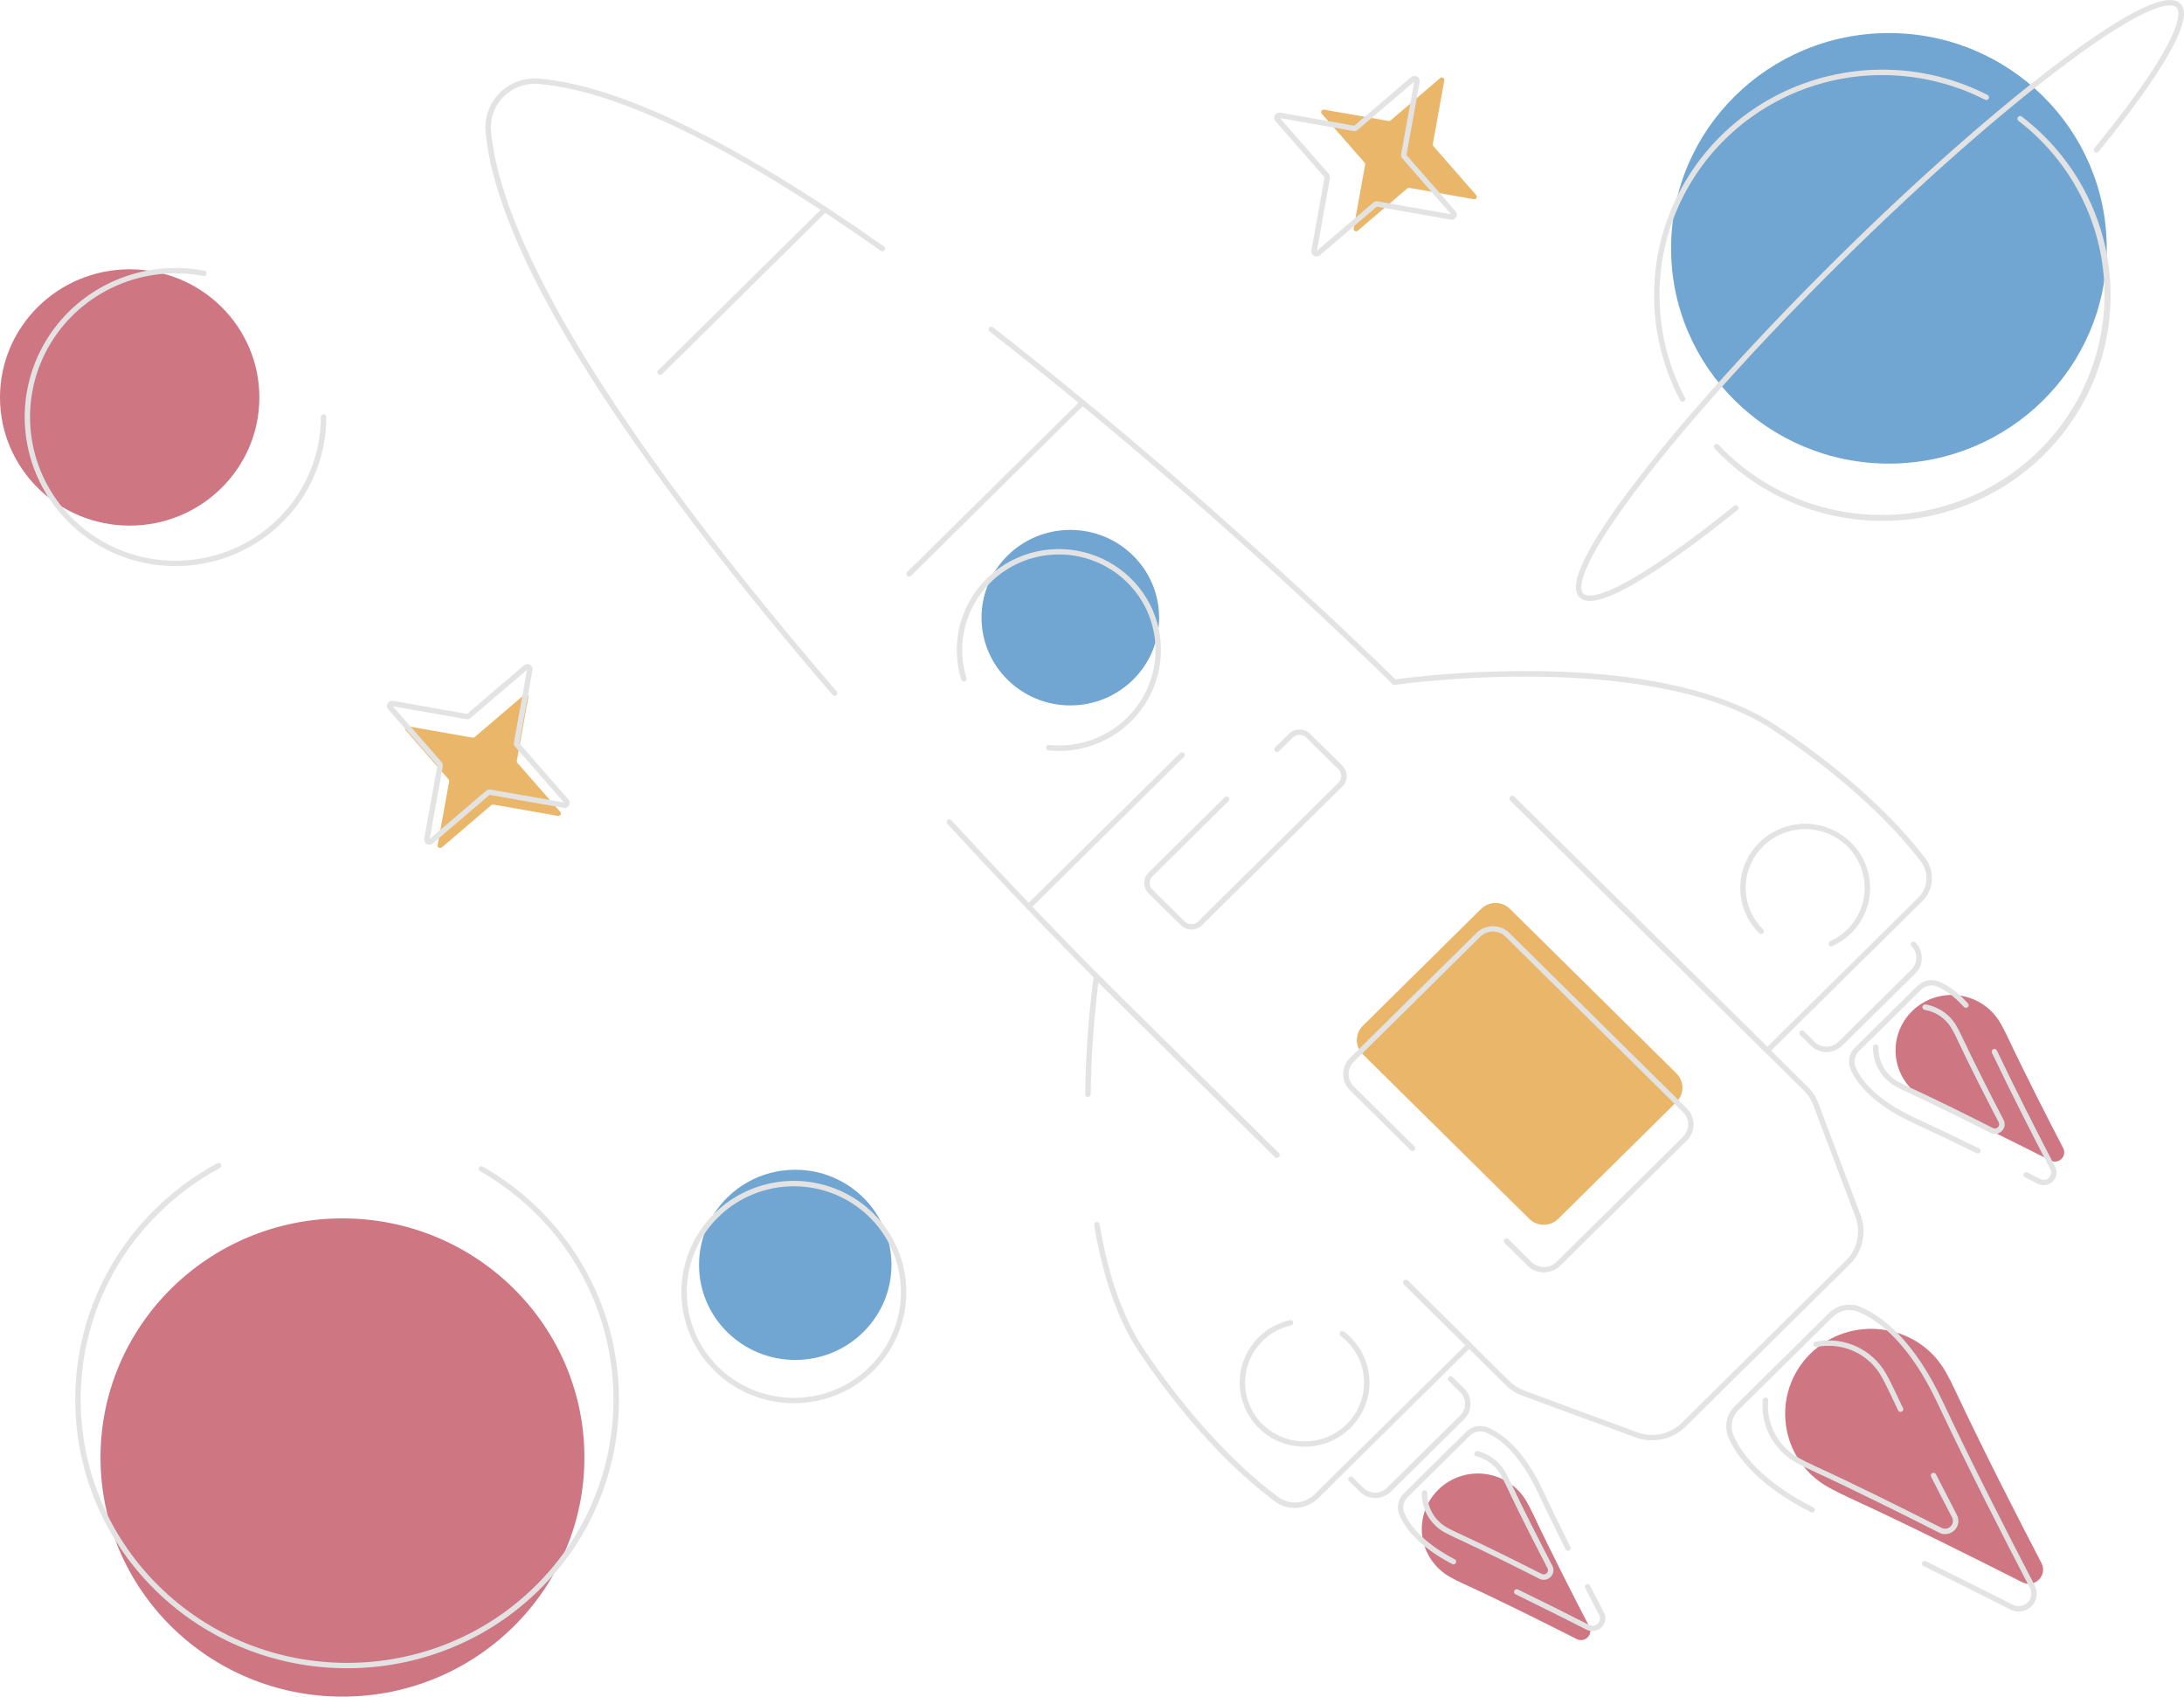 <svg width="296" height="230" viewBox="0 0 296 230" fill="none" xmlns="http://www.w3.org/2000/svg">
    <g clip-path="url(#clip0_4821_23184)">
        <path d="M263.71 185.99C259.975 179.344 250.8 178.14 245.361 183.517C239.921 188.894 241.142 197.961 247.866 201.653C248.696 202.11 249.596 202.563 250.567 203.013C258.558 206.678 268.187 211.509 274.076 214.495C274.442 214.68 274.858 214.745 275.263 214.682C275.669 214.619 276.044 214.43 276.334 214.143C276.625 213.855 276.816 213.484 276.879 213.083C276.943 212.682 276.876 212.271 276.689 211.91C273.661 206.084 268.784 196.57 265.076 188.673C264.631 187.704 264.172 186.813 263.71 185.99Z" fill="#CE7783"/>
        <path d="M55.304 98.461L64.049 100C64.099 100.008 64.15 100.006 64.198 99.993C64.246 99.98 64.291 99.957 64.329 99.925L71.049 94.181C71.102 94.136 71.168 94.108 71.237 94.101C71.307 94.094 71.377 94.109 71.438 94.144C71.499 94.178 71.547 94.23 71.577 94.293C71.607 94.356 71.616 94.426 71.603 94.494L70.046 103.139C70.037 103.188 70.04 103.238 70.053 103.286C70.066 103.334 70.09 103.378 70.123 103.416L75.931 110.058C75.976 110.11 76.004 110.175 76.011 110.243C76.018 110.312 76.003 110.381 75.969 110.441C75.934 110.501 75.882 110.549 75.819 110.579C75.756 110.608 75.685 110.618 75.616 110.606L66.871 109.065C66.822 109.056 66.771 109.059 66.722 109.073C66.674 109.086 66.629 109.11 66.591 109.142L59.872 114.884C59.819 114.929 59.754 114.956 59.684 114.963C59.615 114.97 59.545 114.955 59.484 114.921C59.423 114.887 59.375 114.836 59.345 114.773C59.315 114.711 59.305 114.641 59.317 114.573L60.874 105.928C60.883 105.879 60.881 105.829 60.868 105.781C60.854 105.733 60.831 105.689 60.798 105.651L54.988 99.005C54.944 98.952 54.917 98.887 54.911 98.82C54.906 98.751 54.921 98.683 54.955 98.624C54.99 98.565 55.042 98.518 55.104 98.489C55.166 98.459 55.236 98.45 55.304 98.461Z" fill="#EAB669"/>
        <path d="M77.007 109.33C76.927 109.409 76.829 109.467 76.721 109.5C76.612 109.533 76.497 109.54 76.386 109.519L66.359 107.754L58.655 114.338C58.545 114.432 58.407 114.49 58.262 114.505C58.117 114.519 57.971 114.488 57.843 114.417C57.717 114.346 57.615 114.237 57.553 114.106C57.49 113.976 57.471 113.829 57.496 113.687L59.282 103.775L52.621 96.16C52.526 96.051 52.467 95.915 52.453 95.771C52.438 95.627 52.469 95.483 52.541 95.357C52.614 95.232 52.723 95.131 52.855 95.07C52.988 95.008 53.136 94.989 53.28 95.014L63.307 96.779L71.013 90.195C71.123 90.102 71.261 90.044 71.405 90.031C71.55 90.017 71.696 90.048 71.822 90.119C71.949 90.19 72.05 90.298 72.112 90.428C72.174 90.558 72.194 90.704 72.169 90.846L70.384 100.758L77.044 108.376C77.141 108.484 77.201 108.619 77.215 108.763C77.23 108.907 77.198 109.052 77.125 109.177C77.093 109.232 77.053 109.284 77.007 109.33ZM58.238 113.733L65.888 107.193C65.967 107.125 66.061 107.075 66.163 107.048C66.264 107.021 66.371 107.016 66.475 107.036L76.433 108.788L69.817 101.224C69.748 101.145 69.697 101.052 69.67 100.952C69.642 100.851 69.638 100.746 69.657 100.644L71.43 90.802L63.778 97.34C63.699 97.408 63.605 97.458 63.503 97.485C63.401 97.513 63.295 97.518 63.191 97.5L53.235 95.747L59.849 103.309C59.918 103.388 59.968 103.481 59.996 103.581C60.024 103.681 60.029 103.787 60.011 103.889L58.238 113.733ZM53.216 95.373L53.152 95.73L53.216 95.373Z" fill="#E3E3E3"/>
        <path d="M179.45 14.862L188.195 16.401C188.245 16.41 188.296 16.407 188.344 16.394C188.393 16.38 188.438 16.356 188.475 16.323L195.194 10.582C195.247 10.537 195.313 10.509 195.382 10.503C195.452 10.496 195.522 10.511 195.582 10.544C195.643 10.579 195.692 10.63 195.722 10.693C195.752 10.755 195.761 10.825 195.749 10.893L194.192 19.537C194.183 19.586 194.185 19.637 194.198 19.684C194.211 19.733 194.236 19.777 194.269 19.814L200.076 26.459C200.123 26.511 200.151 26.575 200.158 26.644C200.165 26.713 200.15 26.782 200.116 26.842C200.081 26.902 200.029 26.95 199.965 26.979C199.902 27.008 199.831 27.017 199.762 27.005L191.017 25.466C190.968 25.457 190.917 25.459 190.868 25.473C190.82 25.486 190.775 25.51 190.737 25.543L184.018 31.275C183.965 31.32 183.9 31.348 183.83 31.354C183.761 31.361 183.691 31.346 183.63 31.312C183.569 31.278 183.521 31.227 183.491 31.164C183.461 31.102 183.451 31.032 183.463 30.964L185.02 22.319C185.029 22.271 185.027 22.221 185.014 22.173C185 22.125 184.977 22.08 184.944 22.043L179.131 15.408C179.086 15.355 179.058 15.29 179.052 15.221C179.046 15.153 179.061 15.084 179.096 15.024C179.131 14.964 179.184 14.916 179.247 14.887C179.311 14.858 179.382 14.85 179.45 14.862Z" fill="#EAB669"/>
        <path d="M197.25 29.589C197.17 29.668 197.072 29.727 196.964 29.76C196.856 29.793 196.742 29.799 196.631 29.779L186.601 28.014L178.893 34.6C178.782 34.694 178.645 34.751 178.499 34.765C178.354 34.779 178.208 34.748 178.082 34.676C177.955 34.605 177.854 34.496 177.792 34.366C177.73 34.235 177.711 34.089 177.736 33.947L179.521 24.038L172.861 16.42C172.765 16.311 172.706 16.175 172.691 16.031C172.676 15.887 172.707 15.743 172.78 15.617C172.852 15.491 172.962 15.391 173.095 15.33C173.227 15.269 173.376 15.25 173.519 15.276L183.546 17.041L191.25 10.457C191.361 10.363 191.498 10.305 191.643 10.29C191.789 10.276 191.935 10.307 192.062 10.378C192.189 10.45 192.291 10.558 192.353 10.689C192.415 10.819 192.435 10.966 192.409 11.108L190.624 21.02L197.284 28.635C197.38 28.745 197.439 28.881 197.453 29.025C197.467 29.169 197.435 29.313 197.363 29.439C197.333 29.494 197.295 29.545 197.25 29.589ZM178.48 33.993L186.132 27.456C186.212 27.387 186.305 27.338 186.406 27.31C186.507 27.282 186.613 27.277 186.717 27.295L196.675 29.048L190.062 21.484C189.993 21.405 189.942 21.313 189.914 21.213C189.886 21.113 189.881 21.008 189.899 20.906L191.673 11.062L184.023 17.599C183.944 17.668 183.85 17.718 183.748 17.746C183.646 17.774 183.54 17.778 183.436 17.76L173.478 16.007L180.091 23.571C180.16 23.649 180.211 23.742 180.239 23.842C180.267 23.942 180.272 24.047 180.253 24.149L178.48 33.993ZM173.458 15.633L173.394 15.992L173.458 15.633Z" fill="#E3E3E3"/>
        <path d="M189.256 92.742C189.187 92.81 189.093 92.848 188.996 92.848C188.898 92.848 188.804 92.81 188.735 92.742C182.552 86.685 160.334 65.334 134.133 44.954C134.093 44.926 134.059 44.889 134.033 44.847C134.008 44.805 133.991 44.758 133.984 44.709C133.977 44.66 133.98 44.611 133.993 44.563C134.006 44.516 134.029 44.472 134.06 44.433C134.091 44.395 134.129 44.362 134.173 44.339C134.217 44.316 134.265 44.301 134.314 44.297C134.364 44.292 134.414 44.297 134.461 44.312C134.509 44.327 134.553 44.352 134.59 44.384C160.82 64.776 183.062 86.16 189.253 92.224C189.288 92.258 189.315 92.298 189.334 92.342C189.352 92.386 189.362 92.434 189.362 92.482C189.362 92.53 189.352 92.577 189.334 92.621C189.315 92.665 189.288 92.705 189.253 92.739L189.256 92.742Z" fill="#E3E3E3"/>
        <path d="M250.699 171.404L228.44 193.408C227.572 194.264 226.474 194.856 225.276 195.115C224.079 195.373 222.831 195.286 221.681 194.865L206.338 189.206C205.478 188.889 204.698 188.392 204.051 187.749L190.27 174.123C190.233 174.09 190.204 174.05 190.184 174.005C190.164 173.96 190.153 173.912 190.152 173.863C190.152 173.814 190.161 173.766 190.179 173.721C190.198 173.675 190.225 173.634 190.26 173.599C190.295 173.565 190.337 173.538 190.383 173.519C190.429 173.501 190.478 173.492 190.527 173.493C190.577 173.494 190.625 173.504 190.671 173.524C190.716 173.544 190.756 173.573 190.79 173.609L204.574 187.232C205.146 187.8 205.836 188.239 206.596 188.519L221.939 194.178C222.956 194.551 224.059 194.628 225.118 194.401C226.178 194.173 227.149 193.65 227.917 192.893L250.176 170.89C250.942 170.131 251.472 169.17 251.703 168.123C251.933 167.075 251.855 165.984 251.477 164.979L245.753 149.811C245.47 149.06 245.026 148.378 244.451 147.813L204.695 108.513C204.626 108.444 204.587 108.351 204.587 108.255C204.588 108.158 204.627 108.065 204.696 107.997C204.765 107.929 204.859 107.89 204.957 107.891C205.055 107.891 205.149 107.929 205.218 107.998L244.972 147.298C245.623 147.937 246.126 148.708 246.445 149.558L252.17 164.724C252.596 165.86 252.684 167.093 252.423 168.277C252.162 169.461 251.564 170.546 250.699 171.404Z" fill="#E3E3E3"/>
        <path d="M173.314 156.849C173.245 156.917 173.151 156.955 173.054 156.955C172.957 156.955 172.863 156.917 172.794 156.849L151.63 135.904C151.529 135.807 141.443 125.895 128.386 111.669C128.327 111.596 128.298 111.504 128.306 111.412C128.314 111.319 128.357 111.232 128.427 111.17C128.497 111.108 128.589 111.075 128.683 111.077C128.777 111.08 128.867 111.118 128.933 111.184C141.974 125.392 152.047 135.292 152.148 135.392L173.327 156.325C173.361 156.36 173.388 156.401 173.406 156.447C173.423 156.492 173.432 156.541 173.431 156.589C173.43 156.638 173.419 156.686 173.399 156.731C173.379 156.775 173.35 156.816 173.314 156.849Z" fill="#E3E3E3"/>
        <path d="M113.378 94.222L113.356 94.244C113.281 94.306 113.185 94.337 113.088 94.329C112.991 94.321 112.901 94.276 112.838 94.203C99.935 79.173 89.476 65.557 81.755 53.751C71.944 38.744 66.58 26.652 65.814 17.823C65.73 16.861 65.859 15.892 66.193 14.985C66.528 14.077 67.059 13.253 67.75 12.57C68.441 11.887 69.274 11.362 70.192 11.031C71.11 10.701 72.09 10.573 73.064 10.657C83.98 11.582 99.714 19.241 119.824 33.423C119.899 33.481 119.948 33.565 119.962 33.657C119.975 33.75 119.952 33.844 119.897 33.921C119.842 33.997 119.759 34.049 119.666 34.067C119.573 34.084 119.476 34.066 119.397 34.015C99.395 19.911 83.788 12.298 73 11.383C72.134 11.308 71.261 11.421 70.444 11.715C69.627 12.009 68.885 12.477 68.27 13.084C67.655 13.692 67.183 14.426 66.885 15.234C66.588 16.041 66.473 16.904 66.549 17.76C67.492 28.626 76.372 50.627 113.397 93.744C113.453 93.812 113.482 93.898 113.478 93.986C113.475 94.074 113.439 94.158 113.378 94.222Z" fill="#E3E3E3"/>
        <path d="M275.328 217.752C274.964 218.121 274.488 218.363 273.973 218.442C273.458 218.522 272.931 218.435 272.47 218.194C268.378 216.116 264.415 214.13 260.682 212.298C260.594 212.254 260.528 212.179 260.497 212.087C260.466 211.995 260.473 211.895 260.516 211.808C260.56 211.722 260.636 211.656 260.729 211.625C260.822 211.595 260.923 211.601 261.011 211.645C264.741 213.48 268.707 215.466 272.799 217.546C273.122 217.71 273.49 217.768 273.849 217.712C274.208 217.656 274.54 217.489 274.797 217.235C275.054 216.981 275.223 216.653 275.28 216.298C275.336 215.943 275.278 215.579 275.112 215.259C271.561 208.431 266.517 198.55 262.622 190.27C258.821 182.171 254.7 179.049 251.91 177.857C251.324 177.605 250.674 177.535 250.047 177.654C249.419 177.774 248.843 178.078 248.393 178.527L235.64 191.134C235.186 191.578 234.878 192.148 234.757 192.768C234.636 193.389 234.708 194.031 234.962 194.61C236.05 197.099 238.811 200.808 245.768 204.357C245.855 204.401 245.921 204.478 245.951 204.57C245.98 204.661 245.972 204.761 245.928 204.847C245.883 204.933 245.806 204.998 245.713 205.028C245.62 205.057 245.519 205.049 245.432 205.005C238.275 201.364 235.417 197.497 234.28 194.899C233.967 194.186 233.879 193.395 234.028 192.632C234.177 191.868 234.556 191.166 235.115 190.619L247.868 178.013C248.421 177.46 249.131 177.085 249.904 176.939C250.676 176.792 251.476 176.879 252.197 177.19C255.105 178.433 259.388 181.657 263.285 189.964C267.168 198.232 272.214 208.103 275.763 214.927C276.008 215.381 276.098 215.902 276.02 216.411C275.941 216.92 275.699 217.391 275.328 217.752Z" fill="#E3E3E3"/>
        <path d="M264.896 207.443C264.628 207.713 264.279 207.89 263.901 207.948C263.522 208.007 263.135 207.942 262.797 207.766C258.057 205.357 251.198 201.939 245.459 199.298C244.764 198.98 244.096 198.645 243.472 198.303C241.958 197.471 240.721 196.223 239.912 194.709C239.102 193.196 238.755 191.482 238.912 189.777C238.921 189.681 238.968 189.591 239.043 189.529C239.118 189.467 239.216 189.437 239.313 189.446C239.411 189.455 239.501 189.501 239.564 189.576C239.627 189.65 239.657 189.746 239.649 189.843C239.503 191.406 239.82 192.978 240.561 194.367C241.303 195.756 242.436 196.902 243.823 197.667C244.432 197.999 245.086 198.327 245.763 198.638C251.515 201.277 258.381 204.707 263.131 207.117C263.331 207.219 263.559 207.255 263.781 207.221C264.004 207.187 264.209 207.083 264.368 206.926C264.528 206.768 264.632 206.565 264.667 206.345C264.702 206.125 264.665 205.9 264.562 205.702C263.58 203.826 262.632 201.969 261.723 200.184C261.702 200.142 261.689 200.095 261.685 200.047C261.682 200 261.688 199.952 261.703 199.906C261.718 199.861 261.742 199.819 261.773 199.783C261.805 199.746 261.844 199.717 261.887 199.695C261.93 199.674 261.977 199.661 262.025 199.657C262.074 199.654 262.122 199.659 262.168 199.674C262.214 199.689 262.257 199.713 262.293 199.744C262.33 199.776 262.36 199.814 262.382 199.857C263.288 201.638 264.243 203.498 265.218 205.37C265.397 205.703 265.463 206.085 265.405 206.459C265.347 206.832 265.169 207.177 264.896 207.443Z" fill="#E3E3E3"/>
        <path d="M257.846 191.302C257.818 191.333 257.784 191.357 257.745 191.373C257.702 191.393 257.654 191.405 257.606 191.408C257.558 191.41 257.509 191.403 257.464 191.387C257.418 191.371 257.376 191.346 257.34 191.314C257.304 191.282 257.275 191.244 257.254 191.2C256.817 190.295 256.39 189.402 255.985 188.53C255.668 187.858 255.339 187.212 255.002 186.612C254.159 185.105 252.851 183.903 251.269 183.181C249.687 182.46 247.913 182.257 246.206 182.602C246.158 182.613 246.108 182.614 246.059 182.606C246.011 182.598 245.964 182.58 245.923 182.553C245.881 182.527 245.846 182.493 245.818 182.452C245.79 182.412 245.771 182.367 245.761 182.319C245.751 182.271 245.751 182.222 245.761 182.174C245.771 182.126 245.791 182.081 245.819 182.041C245.847 182.001 245.883 181.966 245.924 181.94C245.966 181.914 246.012 181.896 246.061 181.888C247.92 181.514 249.851 181.736 251.574 182.522C253.296 183.308 254.72 184.617 255.638 186.258C255.982 186.872 256.321 187.535 256.645 188.222C257.05 189.086 257.475 189.977 257.912 190.88C257.948 190.948 257.96 191.026 257.949 191.102C257.937 191.178 257.901 191.248 257.846 191.302Z" fill="#E3E3E3"/>
        <path d="M271.142 138.734C270.57 137.719 269.768 136.849 268.799 136.193C267.829 135.537 266.719 135.111 265.555 134.951C264.391 134.791 263.205 134.901 262.091 135.271C260.977 135.641 259.966 136.261 259.136 137.084C258.304 137.904 257.676 138.904 257.302 140.006C256.927 141.107 256.817 142.279 256.979 143.429C257.141 144.58 257.57 145.678 258.235 146.636C258.899 147.594 259.779 148.387 260.806 148.952C261.338 149.243 261.918 149.535 262.544 149.821C267.763 152.217 274.054 155.368 277.9 157.323C278.141 157.45 278.416 157.498 278.686 157.458C278.956 157.419 279.205 157.295 279.398 157.104C279.591 156.913 279.717 156.666 279.757 156.4C279.796 156.133 279.748 155.861 279.619 155.623C277.64 151.822 274.462 145.602 272.031 140.444C271.731 139.834 271.437 139.261 271.142 138.734Z" fill="#CE7783"/>
        <path d="M206.93 203.608C206.359 202.593 205.557 201.722 204.588 201.066C203.618 200.41 202.508 199.985 201.344 199.824C200.181 199.664 198.995 199.774 197.881 200.144C196.768 200.514 195.756 201.134 194.926 201.957C194.094 202.777 193.466 203.777 193.091 204.878C192.716 205.98 192.606 207.152 192.768 208.303C192.93 209.453 193.36 210.551 194.024 211.51C194.688 212.468 195.569 213.261 196.596 213.825C197.129 214.117 197.706 214.408 198.332 214.694C203.553 217.088 209.845 220.239 213.691 222.196C213.931 222.318 214.204 222.362 214.471 222.321C214.738 222.279 214.985 222.155 215.175 221.965C215.365 221.775 215.49 221.531 215.53 221.267C215.57 221.003 215.523 220.733 215.398 220.496C213.421 216.695 210.24 210.475 207.812 205.317C207.522 204.705 207.228 204.135 206.93 203.608Z" fill="#CE7783"/>
        <path d="M268.327 156.269C268.273 156.323 268.203 156.359 268.126 156.372C268.05 156.385 267.972 156.373 267.903 156.339C264.71 154.766 261.856 153.409 259.45 152.307C253.848 149.736 251.67 146.906 250.828 144.983C250.609 144.488 250.547 143.939 250.65 143.408C250.754 142.878 251.018 142.391 251.407 142.012L259.852 133.661C260.236 133.276 260.729 133.016 261.266 132.914C261.802 132.812 262.358 132.874 262.858 133.09C264.192 133.658 265.488 134.646 266.714 136.02C266.747 136.056 266.772 136.098 266.788 136.143C266.804 136.188 266.811 136.236 266.808 136.284C266.805 136.332 266.792 136.379 266.771 136.422C266.749 136.465 266.719 136.504 266.682 136.535C266.646 136.567 266.603 136.591 266.558 136.607C266.512 136.623 266.463 136.629 266.414 136.626C266.366 136.623 266.319 136.61 266.275 136.589C266.232 136.567 266.193 136.537 266.161 136.501C264.725 134.892 263.413 134.12 262.566 133.758C262.201 133.601 261.796 133.558 261.406 133.632C261.015 133.707 260.656 133.896 260.376 134.175L251.928 142.526C251.644 142.803 251.452 143.158 251.376 143.545C251.3 143.932 251.344 144.333 251.503 144.694C252.294 146.5 254.369 149.173 259.759 151.647C262.171 152.751 265.022 154.111 268.229 155.686C268.316 155.729 268.382 155.804 268.414 155.895C268.445 155.986 268.439 156.086 268.396 156.172C268.378 156.208 268.355 156.24 268.327 156.269Z" fill="#E3E3E3"/>
        <path d="M278.213 160.158C277.953 160.422 277.614 160.596 277.246 160.653C276.878 160.709 276.501 160.647 276.172 160.474L274.453 159.602C274.408 159.582 274.367 159.553 274.333 159.516C274.299 159.48 274.273 159.437 274.257 159.391C274.24 159.344 274.233 159.295 274.236 159.246C274.24 159.197 274.253 159.149 274.276 159.105C274.298 159.061 274.33 159.022 274.368 158.99C274.406 158.959 274.451 158.935 274.499 158.921C274.547 158.907 274.597 158.903 274.646 158.908C274.696 158.914 274.744 158.929 274.787 158.954L276.506 159.825C276.697 159.922 276.914 159.957 277.126 159.924C277.338 159.891 277.534 159.792 277.686 159.642C277.838 159.492 277.938 159.298 277.971 159.089C278.004 158.879 277.969 158.664 277.871 158.476C275.661 154.239 272.508 148.069 269.976 142.725C269.953 142.682 269.939 142.634 269.935 142.585C269.931 142.536 269.937 142.487 269.953 142.44C269.968 142.394 269.993 142.351 270.026 142.314C270.059 142.277 270.1 142.247 270.145 142.226C270.19 142.205 270.238 142.194 270.288 142.192C270.338 142.19 270.387 142.198 270.434 142.215C270.48 142.233 270.523 142.26 270.558 142.294C270.594 142.328 270.622 142.369 270.642 142.415C273.171 147.755 276.324 153.912 278.525 158.143C278.7 158.467 278.765 158.839 278.708 159.202C278.652 159.565 278.478 159.901 278.213 160.158Z" fill="#E3E3E3"/>
        <path d="M271.303 153.329C271.109 153.528 270.854 153.658 270.578 153.702C270.302 153.746 270.019 153.7 269.771 153.572C266.63 151.975 262.089 149.707 258.288 147.964C257.826 147.751 257.379 147.527 256.964 147.302C255.999 146.773 255.198 145.993 254.651 145.046C254.103 144.1 253.828 143.022 253.858 141.932C253.86 141.835 253.901 141.743 253.971 141.677C254.042 141.61 254.137 141.574 254.235 141.576C254.332 141.578 254.425 141.619 254.492 141.689C254.56 141.759 254.597 141.852 254.594 141.949C254.568 142.906 254.809 143.852 255.289 144.683C255.77 145.515 256.473 146.199 257.32 146.663C257.721 146.881 258.15 147.098 258.597 147.304C262.409 149.052 266.962 151.324 270.107 152.924C270.217 152.98 270.341 153 270.462 152.981C270.584 152.962 270.696 152.906 270.783 152.82C270.87 152.734 270.927 152.623 270.946 152.503C270.965 152.383 270.945 152.26 270.888 152.152C269.273 149.04 266.971 144.541 265.203 140.774C264.995 140.332 264.778 139.907 264.557 139.511C264.177 138.829 263.646 138.24 263.005 137.788C262.364 137.335 261.628 137.031 260.852 136.897C260.803 136.889 260.757 136.871 260.716 136.845C260.674 136.819 260.638 136.785 260.61 136.746C260.582 136.706 260.562 136.661 260.551 136.614C260.54 136.566 260.539 136.517 260.547 136.47C260.555 136.422 260.573 136.376 260.6 136.335C260.626 136.294 260.66 136.259 260.7 136.231C260.74 136.203 260.786 136.183 260.834 136.172C260.881 136.161 260.931 136.16 260.979 136.169C261.864 136.321 262.702 136.669 263.433 137.184C264.164 137.7 264.768 138.372 265.201 139.15C265.432 139.56 265.658 139.999 265.871 140.458C267.634 144.214 269.931 148.712 271.544 151.807C271.676 152.052 271.724 152.333 271.681 152.608C271.637 152.882 271.505 153.135 271.303 153.329Z" fill="#E3E3E3"/>
        <path d="M145.061 95.628C151.706 95.628 157.094 90.303 157.094 83.733C157.094 77.164 151.706 71.838 145.061 71.838C138.415 71.838 133.027 77.164 133.027 83.733C133.027 90.303 138.415 95.628 145.061 95.628Z" fill="#71A5D2"/>
        <path d="M153.295 97.791C151.845 99.23 150.087 100.331 148.15 101.012C146.213 101.693 144.147 101.937 142.102 101.726C142.054 101.721 142.007 101.707 141.964 101.684C141.921 101.661 141.883 101.631 141.852 101.593C141.822 101.556 141.799 101.513 141.785 101.467C141.77 101.421 141.766 101.373 141.77 101.325C141.775 101.277 141.79 101.231 141.813 101.189C141.836 101.146 141.867 101.109 141.904 101.078C141.942 101.048 141.985 101.025 142.032 101.011C142.078 100.997 142.127 100.993 142.176 100.998C144.976 101.281 147.794 100.665 150.212 99.241C152.63 97.817 154.52 95.662 155.602 93.093C156.684 90.524 156.9 87.68 156.218 84.98C155.537 82.281 153.993 79.87 151.817 78.105C149.641 76.34 146.948 75.315 144.137 75.182C141.325 75.049 138.545 75.814 136.208 77.365C133.871 78.916 132.102 81.169 131.162 83.792C130.222 86.414 130.162 89.266 130.99 91.926C131.004 91.971 131.009 92.019 131.004 92.067C131 92.115 130.985 92.161 130.963 92.203C130.94 92.245 130.909 92.283 130.872 92.313C130.835 92.344 130.792 92.367 130.745 92.381C130.652 92.409 130.551 92.4 130.464 92.354C130.378 92.309 130.313 92.232 130.285 92.139C129.563 89.824 129.477 87.361 130.035 85.001C130.592 82.642 131.773 80.472 133.458 78.712C135.142 76.952 137.269 75.666 139.621 74.985C141.973 74.304 144.466 74.253 146.844 74.837C149.223 75.42 151.402 76.618 153.159 78.307C154.916 79.996 156.187 82.116 156.843 84.451C157.499 86.785 157.517 89.249 156.893 91.592C156.27 93.935 155.028 96.073 153.295 97.786V97.791Z" fill="#E3E3E3"/>
        <path d="M112.061 28.643L89.713 50.734C89.643 50.798 89.551 50.833 89.456 50.831C89.36 50.83 89.269 50.791 89.202 50.725C89.134 50.658 89.096 50.568 89.094 50.474C89.092 50.379 89.127 50.288 89.193 50.219L111.54 28.128C111.61 28.064 111.702 28.029 111.798 28.03C111.893 28.032 111.984 28.07 112.052 28.137C112.119 28.204 112.158 28.294 112.16 28.388C112.161 28.482 112.126 28.574 112.061 28.643Z" fill="#E3E3E3"/>
        <path d="M146.966 54.84L123.481 78.055C123.412 78.123 123.318 78.16 123.221 78.16C123.123 78.16 123.03 78.123 122.96 78.055C122.926 78.021 122.899 77.981 122.88 77.937C122.861 77.893 122.852 77.846 122.852 77.798C122.852 77.75 122.861 77.702 122.88 77.658C122.899 77.614 122.926 77.574 122.96 77.54L146.445 54.325C146.515 54.261 146.607 54.226 146.703 54.228C146.798 54.229 146.889 54.267 146.957 54.334C147.024 54.401 147.063 54.491 147.064 54.585C147.066 54.68 147.031 54.771 146.966 54.84Z" fill="#E3E3E3"/>
        <path d="M160.469 102.604L139.647 123.186C139.613 123.22 139.572 123.247 139.528 123.265C139.483 123.284 139.435 123.293 139.387 123.293C139.338 123.293 139.29 123.284 139.246 123.265C139.201 123.247 139.16 123.22 139.126 123.186C139.058 123.117 139.02 123.025 139.02 122.928C139.02 122.832 139.058 122.74 139.126 122.671L159.946 102.09C160.015 102.021 160.109 101.983 160.207 101.982C160.305 101.982 160.399 102.02 160.468 102.089C160.538 102.157 160.577 102.25 160.577 102.346C160.577 102.443 160.538 102.536 160.469 102.604Z" fill="#E3E3E3"/>
        <path d="M200.737 123.213L184.705 139.06C183.625 140.128 183.625 141.859 184.705 142.926L207.273 165.235C208.353 166.302 210.103 166.302 211.183 165.235L227.215 149.387C228.295 148.32 228.295 146.589 227.215 145.522L204.647 123.213C203.567 122.146 201.817 122.145 200.737 123.213Z" fill="#EAB669"/>
        <path d="M228.622 154.621L211.458 171.59C210.871 172.167 210.076 172.491 209.248 172.491C208.42 172.491 207.626 172.167 207.038 171.59L203.905 168.492C203.839 168.423 203.804 168.332 203.806 168.238C203.807 168.143 203.846 168.053 203.914 167.987C203.981 167.92 204.072 167.882 204.167 167.88C204.263 167.878 204.355 167.913 204.425 167.978L207.559 171.075C208.009 171.518 208.618 171.767 209.253 171.767C209.888 171.767 210.498 171.518 210.948 171.075L228.101 154.111C228.549 153.666 228.801 153.064 228.801 152.436C228.801 151.808 228.549 151.206 228.101 150.761L204.035 126.971C203.585 126.528 202.975 126.279 202.34 126.279C201.705 126.279 201.096 126.528 200.646 126.971L183.482 143.937C183.034 144.382 182.783 144.985 182.783 145.612C182.783 146.24 183.034 146.842 183.482 147.287L191.697 155.408C191.733 155.441 191.762 155.481 191.782 155.526C191.802 155.571 191.813 155.619 191.814 155.668C191.815 155.717 191.806 155.765 191.787 155.81C191.769 155.856 191.741 155.897 191.706 155.932C191.671 155.966 191.63 155.993 191.584 156.012C191.538 156.03 191.489 156.039 191.439 156.038C191.39 156.037 191.341 156.027 191.296 156.007C191.251 155.987 191.21 155.958 191.176 155.922L182.959 147.8C182.375 147.219 182.047 146.434 182.047 145.615C182.047 144.796 182.375 144.01 182.959 143.43L200.12 126.463C200.709 125.884 201.506 125.559 202.336 125.559C203.167 125.559 203.964 125.884 204.553 126.463L228.619 150.254C229.202 150.834 229.529 151.619 229.53 152.437C229.53 153.255 229.204 154.04 228.622 154.621Z" fill="#E3E3E3"/>
        <path d="M181.925 106.625L162.907 125.424C162.526 125.8 162.011 126.011 161.473 126.011C160.935 126.011 160.42 125.8 160.039 125.424L155.675 121.111C155.295 120.734 155.082 120.224 155.082 119.693C155.082 119.161 155.295 118.651 155.675 118.275L165.989 108.079C166.023 108.045 166.064 108.018 166.108 108C166.153 107.981 166.201 107.972 166.249 107.972C166.298 107.972 166.346 107.981 166.391 108C166.435 108.018 166.476 108.045 166.51 108.079C166.578 108.148 166.617 108.24 166.617 108.337C166.617 108.433 166.578 108.525 166.51 108.594L156.196 118.79C155.954 119.03 155.818 119.354 155.818 119.693C155.818 120.031 155.954 120.356 156.196 120.596L160.559 124.91C160.802 125.149 161.131 125.283 161.473 125.283C161.816 125.283 162.144 125.149 162.387 124.91L181.404 106.11C181.646 105.871 181.782 105.546 181.782 105.207C181.782 104.869 181.646 104.544 181.404 104.304L177.04 99.99C176.798 99.751 176.469 99.617 176.127 99.617C175.784 99.617 175.456 99.751 175.213 99.99L173.334 101.848C173.3 101.881 173.259 101.908 173.214 101.926C173.17 101.945 173.122 101.954 173.073 101.954C173.025 101.954 172.977 101.944 172.932 101.926C172.887 101.907 172.847 101.88 172.813 101.846C172.778 101.812 172.751 101.772 172.733 101.728C172.714 101.684 172.705 101.636 172.705 101.588C172.705 101.54 172.715 101.493 172.734 101.449C172.752 101.404 172.779 101.364 172.814 101.331L174.693 99.476C175.073 99.1 175.589 98.89 176.127 98.89C176.664 98.89 177.18 99.1 177.561 99.476L181.925 103.79C182.304 104.166 182.518 104.676 182.518 105.207C182.518 105.739 182.304 106.249 181.925 106.625Z" fill="#E3E3E3"/>
        <path d="M260.527 122.169L239.518 142.944L204.695 108.521C204.63 108.452 204.594 108.36 204.596 108.266C204.597 108.172 204.636 108.082 204.704 108.015C204.771 107.948 204.862 107.91 204.958 107.908C205.053 107.907 205.145 107.942 205.215 108.006L239.518 141.915L260.006 121.661C260.639 121.03 261.022 120.195 261.086 119.308C261.149 118.421 260.889 117.541 260.352 116.828C257.712 113.342 251.58 106.377 240.156 98.864C223.54 87.94 189.395 92.795 189.051 92.843C189.003 92.85 188.954 92.848 188.906 92.836C188.859 92.824 188.814 92.803 188.775 92.775C188.696 92.716 188.643 92.629 188.629 92.533C188.615 92.436 188.64 92.338 188.699 92.259C188.758 92.181 188.846 92.129 188.943 92.115C195.375 91.284 201.858 90.904 208.344 90.979C226.161 91.195 235.704 95.052 240.574 98.25C252.089 105.816 258.282 112.854 260.956 116.376C261.599 117.233 261.909 118.288 261.83 119.351C261.751 120.415 261.289 121.414 260.527 122.169Z" fill="#E3E3E3"/>
        <path d="M259.597 131.944L249.671 141.756C249.108 142.311 248.345 142.623 247.55 142.623C246.755 142.623 245.993 142.311 245.43 141.756L243.976 140.319C243.906 140.251 243.867 140.158 243.867 140.062C243.867 139.965 243.906 139.872 243.975 139.803C244.044 139.735 244.137 139.696 244.235 139.696C244.333 139.696 244.427 139.734 244.496 139.802L245.95 141.242C246.375 141.658 246.949 141.892 247.547 141.892C248.145 141.892 248.718 141.658 249.143 141.242L259.069 131.427C259.491 131.008 259.728 130.44 259.728 129.849C259.728 129.258 259.491 128.691 259.069 128.271C259.033 128.238 259.004 128.198 258.984 128.153C258.964 128.108 258.953 128.06 258.952 128.011C258.951 127.962 258.96 127.914 258.979 127.868C258.997 127.823 259.025 127.782 259.06 127.747C259.095 127.713 259.136 127.685 259.182 127.667C259.228 127.649 259.277 127.64 259.327 127.641C259.376 127.642 259.425 127.652 259.47 127.672C259.515 127.692 259.556 127.721 259.59 127.756C260.151 128.312 260.466 129.064 260.468 129.849C260.469 130.633 260.156 131.387 259.597 131.944Z" fill="#E3E3E3"/>
        <path d="M250.871 126.519C250.142 127.242 249.29 127.832 248.354 128.262C248.266 128.303 248.164 128.308 248.073 128.275C247.981 128.242 247.906 128.174 247.864 128.086C247.823 127.999 247.819 127.899 247.852 127.808C247.885 127.717 247.954 127.643 248.042 127.602C249.6 126.89 250.888 125.705 251.717 124.22C252.547 122.735 252.876 121.027 252.655 119.344C252.435 117.661 251.678 116.092 250.494 114.864C249.309 113.636 247.759 112.814 246.069 112.517C244.38 112.22 242.638 112.464 241.098 113.212C239.558 113.961 238.3 115.176 237.506 116.681C236.713 118.185 236.426 119.901 236.686 121.577C236.947 123.254 237.742 124.805 238.956 126.005C239.021 126.074 239.057 126.165 239.055 126.259C239.053 126.354 239.015 126.444 238.947 126.51C238.88 126.577 238.789 126.615 238.693 126.617C238.598 126.619 238.505 126.584 238.436 126.519C237.205 125.303 236.367 123.753 236.028 122.066C235.689 120.379 235.863 118.63 236.529 117.041C237.196 115.451 238.323 114.093 239.77 113.138C241.217 112.182 242.918 111.672 244.658 111.672C246.399 111.672 248.1 112.182 249.547 113.138C250.993 114.093 252.121 115.451 252.787 117.041C253.453 118.63 253.628 120.379 253.289 122.066C252.949 123.753 252.112 125.303 250.881 126.519H250.871Z" fill="#E3E3E3"/>
        <path d="M217.061 220.608C216.801 220.871 216.462 221.044 216.094 221.1C215.727 221.157 215.351 221.094 215.022 220.921C212.682 219.732 209.114 217.935 205.418 216.134C205.372 216.114 205.331 216.086 205.296 216.05C205.262 216.014 205.235 215.972 205.218 215.926C205.201 215.879 205.193 215.83 205.196 215.781C205.198 215.732 205.211 215.684 205.233 215.639C205.255 215.595 205.286 215.556 205.324 215.523C205.362 215.491 205.406 215.467 205.453 215.452C205.501 215.437 205.551 215.432 205.6 215.437C205.65 215.442 205.698 215.457 205.742 215.481C209.443 217.285 213.016 219.083 215.359 220.275C215.548 220.378 215.767 220.415 215.981 220.383C216.194 220.35 216.391 220.248 216.54 220.093C216.696 219.946 216.799 219.752 216.832 219.54C216.866 219.329 216.828 219.113 216.724 218.926C216.174 217.865 215.536 216.632 214.848 215.284C214.823 215.242 214.807 215.194 214.802 215.145C214.796 215.096 214.8 215.047 214.815 214.999C214.829 214.952 214.853 214.908 214.885 214.87C214.917 214.832 214.956 214.801 215 214.779C215.045 214.757 215.093 214.743 215.143 214.74C215.193 214.737 215.243 214.744 215.29 214.76C215.337 214.776 215.38 214.802 215.417 214.835C215.454 214.869 215.483 214.909 215.504 214.954C216.191 216.294 216.83 217.525 217.38 218.596C217.554 218.92 217.617 219.291 217.559 219.654C217.502 220.017 217.327 220.352 217.061 220.608Z" fill="#E3E3E3"/>
        <path d="M212.778 210.145C212.75 210.173 212.718 210.196 212.682 210.213C212.595 210.255 212.494 210.261 212.402 210.23C212.31 210.199 212.234 210.134 212.191 210.048C210.75 207.169 209.49 204.586 208.449 202.367C205.949 197.038 203.245 194.99 201.418 194.205C201.052 194.049 200.647 194.005 200.255 194.08C199.864 194.155 199.505 194.345 199.225 194.625L190.777 202.976C190.493 203.252 190.3 203.607 190.224 203.994C190.149 204.381 190.194 204.781 190.354 205.142C191.047 206.727 192.795 209.099 197.177 211.393C197.258 211.44 197.319 211.517 197.345 211.607C197.371 211.697 197.36 211.794 197.316 211.877C197.272 211.96 197.197 212.023 197.107 212.052C197.017 212.082 196.918 212.076 196.833 212.036C192.26 209.642 190.418 207.123 189.679 205.431C189.46 204.936 189.399 204.388 189.502 203.858C189.605 203.328 189.868 202.841 190.256 202.462L198.704 194.111C199.088 193.726 199.58 193.465 200.117 193.363C200.654 193.26 201.209 193.322 201.71 193.538C203.655 194.37 206.518 196.524 209.119 202.061C210.155 204.273 211.413 206.851 212.852 209.725C212.885 209.794 212.896 209.871 212.883 209.947C212.869 210.022 212.833 210.091 212.778 210.145Z" fill="#E3E3E3"/>
        <path d="M210.155 213.776C209.96 213.975 209.705 214.107 209.429 214.15C209.152 214.194 208.868 214.148 208.62 214.019C205.482 212.424 200.941 210.155 197.139 208.412C196.678 208.2 196.231 207.977 195.816 207.749C194.85 207.222 194.049 206.442 193.501 205.496C192.953 204.549 192.679 203.472 192.709 202.381C192.71 202.333 192.721 202.286 192.741 202.243C192.76 202.199 192.788 202.159 192.823 202.126C192.858 202.093 192.899 202.067 192.945 202.05C192.99 202.033 193.038 202.025 193.086 202.026C193.135 202.027 193.182 202.037 193.227 202.057C193.271 202.076 193.311 202.104 193.344 202.138C193.378 202.173 193.404 202.214 193.421 202.258C193.439 202.303 193.447 202.351 193.446 202.398C193.42 203.356 193.661 204.301 194.141 205.133C194.622 205.964 195.324 206.649 196.172 207.113C196.572 207.331 197.002 207.547 197.449 207.751C201.26 209.499 205.811 211.774 208.957 213.371C209.066 213.428 209.191 213.449 209.313 213.43C209.435 213.412 209.548 213.356 209.635 213.27C209.723 213.183 209.78 213.072 209.799 212.951C209.818 212.831 209.797 212.707 209.74 212.599C208.124 209.492 205.826 204.996 204.055 201.223C203.846 200.779 203.628 200.354 203.407 199.959C203.06 199.333 202.585 198.785 202.013 198.349C201.442 197.913 200.785 197.599 200.084 197.427C199.989 197.403 199.908 197.343 199.858 197.26C199.808 197.177 199.793 197.077 199.817 196.984C199.842 196.89 199.902 196.81 199.986 196.76C200.07 196.711 200.171 196.696 200.266 196.72C201.064 196.917 201.813 197.275 202.465 197.772C203.116 198.269 203.657 198.893 204.052 199.607C204.281 200.017 204.507 200.459 204.723 200.915C206.489 204.678 208.782 209.169 210.396 212.267C210.525 212.51 210.571 212.789 210.528 213.061C210.485 213.333 210.354 213.584 210.155 213.776Z" fill="#E3E3E3"/>
        <path d="M199.639 182.358L178.642 203.126C177.878 203.876 176.867 204.329 175.793 204.404C174.719 204.479 173.654 204.172 172.79 203.537C169.227 200.9 162.105 194.776 154.453 183.388C151.56 179.081 149.487 173.257 148.294 166.076C148.286 166.029 148.288 165.98 148.299 165.933C148.311 165.886 148.331 165.841 148.36 165.802C148.389 165.763 148.425 165.729 148.467 165.704C148.508 165.679 148.555 165.662 148.603 165.654C148.652 165.646 148.701 165.648 148.749 165.659C148.796 165.671 148.841 165.691 148.881 165.72C148.921 165.748 148.954 165.784 148.98 165.825C149.006 165.866 149.023 165.912 149.03 165.96C150.207 173.036 152.24 178.766 155.077 182.985C162.667 194.275 169.716 200.337 173.249 202.947C173.971 203.477 174.861 203.734 175.758 203.672C176.655 203.609 177.5 203.23 178.139 202.604L198.627 182.351L190.297 174.117C190.261 174.083 190.232 174.043 190.212 173.998C190.192 173.954 190.181 173.906 190.18 173.857C190.179 173.808 190.188 173.759 190.207 173.714C190.226 173.669 190.253 173.627 190.288 173.593C190.323 173.558 190.365 173.531 190.411 173.513C190.456 173.494 190.506 173.485 190.555 173.486C190.605 173.487 190.653 173.498 190.699 173.518C190.744 173.538 190.784 173.566 190.818 173.602L199.639 182.358Z" fill="#E3E3E3"/>
        <path d="M173.311 156.849C173.242 156.917 173.148 156.955 173.051 156.955C172.954 156.955 172.86 156.917 172.791 156.849L148.862 133.195C148.234 138.22 147.887 143.275 147.823 148.338C147.823 148.435 147.784 148.527 147.715 148.596C147.646 148.664 147.552 148.702 147.454 148.702C147.357 148.702 147.263 148.664 147.194 148.596C147.125 148.527 147.086 148.435 147.086 148.338C147.144 142.999 147.527 137.668 148.233 132.374L148.338 131.658L173.311 156.342C173.377 156.411 173.414 156.501 173.414 156.596C173.414 156.69 173.377 156.781 173.311 156.849Z" fill="#E3E3E3"/>
        <path d="M198.445 192.392L188.516 202.205C187.953 202.76 187.19 203.071 186.395 203.071C185.6 203.071 184.838 202.76 184.275 202.205L182.801 200.748C182.752 200.679 182.729 200.594 182.736 200.509C182.742 200.425 182.779 200.345 182.839 200.284C182.899 200.224 182.979 200.185 183.064 200.177C183.15 200.168 183.236 200.189 183.307 200.236L184.781 201.692C185.205 202.109 185.779 202.343 186.377 202.343C186.975 202.343 187.549 202.109 187.973 201.692L197.899 191.88C198.322 191.461 198.559 190.894 198.559 190.302C198.559 189.711 198.322 189.143 197.899 188.724L196.335 187.178C196.267 187.109 196.228 187.017 196.228 186.921C196.228 186.824 196.267 186.732 196.335 186.663C196.369 186.629 196.41 186.602 196.454 186.584C196.499 186.565 196.547 186.556 196.595 186.556C196.644 186.556 196.692 186.565 196.736 186.584C196.781 186.602 196.822 186.629 196.856 186.663L198.422 188.21C198.984 188.763 199.301 189.513 199.305 190.297C199.309 191.08 199 191.833 198.445 192.392Z" fill="#E3E3E3"/>
        <path d="M183.035 193.58C182.072 194.531 180.899 195.248 179.609 195.675C178.318 196.102 176.945 196.228 175.598 196.042C174.25 195.856 172.964 195.363 171.841 194.603C170.719 193.842 169.79 192.835 169.127 191.66C168.465 190.484 168.088 189.173 168.025 187.829C167.962 186.486 168.215 185.146 168.765 183.915C169.314 182.684 170.145 181.596 171.192 180.737C172.239 179.877 173.473 179.269 174.798 178.961C174.846 178.948 174.895 178.945 174.944 178.952C174.993 178.958 175.041 178.975 175.083 179C175.125 179.025 175.162 179.058 175.192 179.098C175.221 179.137 175.242 179.182 175.253 179.23C175.264 179.277 175.265 179.327 175.257 179.375C175.248 179.423 175.23 179.469 175.203 179.51C175.176 179.551 175.141 179.587 175.1 179.614C175.06 179.641 175.013 179.66 174.965 179.67C173.226 180.074 171.673 181.037 170.547 182.408C169.422 183.779 168.789 185.48 168.748 187.245C168.706 189.01 169.259 190.739 170.318 192.16C171.378 193.581 172.885 194.615 174.603 195.098C176.32 195.581 178.152 195.487 179.81 194.831C181.467 194.174 182.858 192.992 183.763 191.47C184.668 189.948 185.036 188.172 184.81 186.421C184.584 184.67 183.777 183.042 182.514 181.794C182.261 181.544 181.992 181.31 181.708 181.095C181.67 181.066 181.638 181.029 181.614 180.988C181.59 180.946 181.574 180.9 181.568 180.853C181.561 180.806 181.565 180.757 181.577 180.711C181.59 180.665 181.611 180.622 181.641 180.584C181.67 180.546 181.707 180.514 181.749 180.49C181.791 180.466 181.837 180.451 181.885 180.445C181.933 180.438 181.982 180.441 182.029 180.454C182.076 180.466 182.119 180.488 182.158 180.517C182.466 180.751 182.759 181.005 183.035 181.277C184.682 182.91 185.608 185.122 185.608 187.428C185.608 189.735 184.682 191.947 183.035 193.58Z" fill="#E3E3E3"/>
        <path d="M256.005 62.848C272.309 62.848 285.526 49.782 285.526 33.666C285.526 17.549 272.309 4.483 256.005 4.483C239.701 4.483 226.484 17.549 226.484 33.666C226.484 49.782 239.701 62.848 256.005 62.848Z" fill="#71A5D2"/>
        <path d="M277.003 61.67C271.194 67.399 263.324 70.617 255.118 70.617C246.913 70.617 239.042 67.399 233.234 61.67C232.944 61.384 232.657 61.088 232.381 60.794C232.316 60.722 232.282 60.629 232.285 60.533C232.289 60.437 232.331 60.346 232.401 60.279C232.436 60.246 232.478 60.221 232.523 60.204C232.569 60.187 232.617 60.179 232.666 60.181C232.714 60.183 232.761 60.194 232.805 60.215C232.849 60.235 232.889 60.263 232.922 60.299C233.192 60.588 233.472 60.874 233.754 61.156C236.68 64.022 240.168 66.267 244.003 67.752C247.839 69.237 251.941 69.931 256.058 69.791C260.175 69.651 264.219 68.68 267.943 66.938C271.666 65.196 274.989 62.719 277.709 59.661C280.428 56.602 282.486 53.026 283.755 49.152C285.025 45.278 285.479 41.188 285.091 37.135C284.703 33.081 283.48 29.148 281.497 25.579C279.514 22.009 276.814 18.878 273.562 16.379C273.485 16.319 273.434 16.232 273.422 16.136C273.41 16.04 273.436 15.943 273.496 15.866C273.556 15.79 273.644 15.74 273.741 15.728C273.839 15.715 273.937 15.742 274.014 15.801C275.065 16.605 276.063 17.474 277.003 18.403C282.799 24.145 286.053 31.925 286.053 40.037C286.053 48.148 282.799 55.928 277.003 61.67Z" fill="#E3E3E3"/>
        <path d="M228.297 54.354C228.27 54.379 228.24 54.401 228.207 54.417C228.164 54.439 228.118 54.453 228.07 54.457C228.022 54.461 227.974 54.456 227.929 54.442C227.883 54.427 227.841 54.404 227.804 54.374C227.768 54.344 227.737 54.306 227.715 54.264C224.697 48.544 223.57 42.032 224.493 35.645C225.204 30.815 227.072 26.223 229.943 22.252C232.813 18.281 236.603 15.046 240.995 12.818C245.388 10.589 250.256 9.431 255.193 9.44C260.13 9.45 264.994 10.626 269.378 12.871C269.465 12.916 269.53 12.993 269.56 13.085C269.59 13.177 269.581 13.277 269.536 13.363C269.491 13.449 269.413 13.514 269.32 13.543C269.227 13.573 269.126 13.564 269.039 13.52C263.398 10.647 256.991 9.588 250.711 10.49C244.279 11.43 238.325 14.395 233.733 18.945C229.141 23.495 226.155 29.389 225.22 35.749C224.322 41.984 225.422 48.341 228.366 53.927C228.402 53.996 228.415 54.075 228.403 54.152C228.391 54.229 228.354 54.3 228.297 54.354Z" fill="#E3E3E3"/>
        <path d="M235.523 69.104C235.515 69.114 235.506 69.122 235.496 69.129C229.983 73.581 225.159 77.03 221.547 79.106C217.564 81.395 215.12 82.007 214.079 80.978C212.407 79.325 215.061 73.923 221.982 64.919C228.588 56.318 238.19 45.695 248.995 35.002C259.801 24.308 270.562 14.823 279.26 8.298C288.369 1.462 293.835 -1.17 295.505 0.486C296.515 1.484 295.964 3.778 293.823 7.504C291.888 10.871 288.636 15.387 284.422 20.557C284.36 20.632 284.272 20.679 284.175 20.689C284.078 20.7 283.981 20.672 283.904 20.613C283.866 20.583 283.835 20.546 283.812 20.504C283.788 20.462 283.774 20.416 283.768 20.369C283.763 20.321 283.767 20.273 283.781 20.227C283.795 20.181 283.817 20.138 283.848 20.101C296.785 4.229 295.39 1.408 294.985 1.001C294.493 0.515 291.966 -0.325 279.705 8.878C271.033 15.389 260.304 24.849 249.516 35.521C238.728 46.193 229.15 56.789 222.564 65.363C213.254 77.484 214.111 79.99 214.595 80.468C214.939 80.808 216.27 81.298 221.174 78.48C224.749 76.426 229.541 72.998 235.024 68.57C235.098 68.516 235.189 68.49 235.281 68.499C235.373 68.508 235.458 68.55 235.519 68.618C235.581 68.685 235.615 68.773 235.614 68.864C235.613 68.955 235.578 69.043 235.515 69.109L235.523 69.104Z" fill="#E3E3E3"/>
        <path d="M46.413 230C64.524 230 79.205 215.487 79.205 197.585C79.205 179.682 64.524 165.169 46.413 165.169C28.303 165.169 13.621 179.682 13.621 197.585C13.621 215.487 28.303 230 46.413 230Z" fill="#CE7783"/>
        <path d="M73.113 215.498C58.739 229.707 35.353 229.707 20.98 215.498C6.606 201.289 6.606 178.171 20.98 163.962C23.485 161.481 26.339 159.369 29.454 157.694C29.497 157.672 29.544 157.657 29.592 157.652C29.64 157.647 29.689 157.652 29.735 157.666C29.781 157.679 29.825 157.702 29.862 157.732C29.9 157.762 29.931 157.799 29.954 157.841C29.977 157.883 29.992 157.93 29.997 157.977C30.002 158.025 29.997 158.073 29.983 158.119C29.97 158.165 29.947 158.207 29.916 158.244C29.886 158.282 29.848 158.312 29.805 158.335C26.753 159.978 23.956 162.046 21.5 164.477C7.414 178.402 7.414 201.058 21.5 214.983C35.587 228.908 58.506 228.908 72.58 214.983C86.654 201.058 86.667 178.402 72.58 164.477C70.338 162.257 67.809 160.338 65.061 158.77C64.976 158.721 64.914 158.642 64.889 158.549C64.864 158.455 64.877 158.356 64.926 158.272C64.975 158.188 65.055 158.127 65.149 158.102C65.244 158.077 65.344 158.09 65.429 158.139C68.233 159.74 70.813 161.699 73.101 163.965C87.487 178.171 87.487 201.289 73.113 215.498Z" fill="#E3E3E3"/>
        <path d="M17.576 71.254C27.283 71.254 35.152 63.476 35.152 53.88C35.152 44.285 27.283 36.506 17.576 36.506C7.869 36.506 0 44.285 0 53.88C0 63.476 7.869 71.254 17.576 71.254Z" fill="#CE7783"/>
        <path d="M38.245 70.823C35.751 73.289 32.654 75.075 29.254 76.007C25.855 76.94 22.269 76.986 18.846 76.143C15.423 75.3 12.279 73.595 9.72 71.195C7.161 68.795 5.274 65.781 4.242 62.447C3.21 59.112 3.069 55.57 3.831 52.165C4.594 48.761 6.236 45.609 8.596 43.017C10.956 40.425 13.954 38.481 17.299 37.374C20.644 36.267 24.222 36.034 27.685 36.699C27.735 36.705 27.783 36.722 27.826 36.747C27.869 36.773 27.906 36.807 27.936 36.847C27.965 36.887 27.986 36.933 27.997 36.981C28.007 37.03 28.008 37.08 27.998 37.129C27.989 37.178 27.969 37.224 27.941 37.265C27.913 37.306 27.876 37.341 27.834 37.367C27.791 37.394 27.744 37.411 27.694 37.419C27.645 37.427 27.594 37.425 27.545 37.412C23.561 36.645 19.434 37.113 15.729 38.752C12.023 40.391 8.92 43.121 6.844 46.569C4.768 50.017 3.819 54.015 4.128 58.016C4.436 62.017 5.988 65.827 8.569 68.924C11.151 72.02 14.637 74.254 18.55 75.318C22.465 76.382 26.615 76.226 30.436 74.871C34.257 73.515 37.561 71.026 39.897 67.744C42.232 64.462 43.486 60.547 43.486 56.534C43.486 56.438 43.525 56.345 43.594 56.277C43.663 56.209 43.757 56.17 43.854 56.17C43.952 56.17 44.046 56.209 44.115 56.277C44.184 56.345 44.223 56.438 44.223 56.534C44.231 59.188 43.708 61.818 42.681 64.27C41.655 66.723 40.148 68.95 38.245 70.823Z" fill="#E3E3E3"/>
        <path d="M107.782 184.358C114.984 184.358 120.823 178.587 120.823 171.468C120.823 164.348 114.984 158.577 107.782 158.577C100.58 158.577 94.742 164.348 94.742 171.468C94.742 178.587 100.58 184.358 107.782 184.358Z" fill="#71A5D2"/>
        <path d="M118.376 185.811C116.244 187.918 113.528 189.353 110.57 189.935C107.613 190.516 104.548 190.217 101.762 189.077C98.977 187.936 96.596 186.004 94.921 183.526C93.246 181.048 92.352 178.134 92.352 175.154C92.352 172.173 93.246 169.259 94.921 166.781C96.596 164.303 98.977 162.371 101.762 161.23C104.548 160.09 107.613 159.791 110.57 160.372C113.528 160.954 116.244 162.389 118.376 164.496C121.231 167.325 122.833 171.158 122.833 175.154C122.833 179.149 121.231 182.981 118.376 185.811ZM97.335 165.011C95.306 167.017 93.924 169.573 93.363 172.356C92.803 175.138 93.091 178.023 94.189 180.644C95.287 183.265 97.147 185.506 99.533 187.082C101.92 188.658 104.725 189.5 107.596 189.5C110.466 189.5 113.271 188.658 115.658 187.082C118.044 185.506 119.904 183.265 121.002 180.644C122.101 178.023 122.388 175.138 121.828 172.356C121.268 169.573 119.886 167.017 117.856 165.011C115.133 162.325 111.443 160.816 107.596 160.816C103.749 160.816 100.059 162.325 97.335 165.011Z" fill="#E3E3E3"/>
    </g>
    <defs>
        <clipPath id="clip0_4821_23184">
            <rect width="296" height="230" fill="white"/>
        </clipPath>
    </defs>
</svg>
